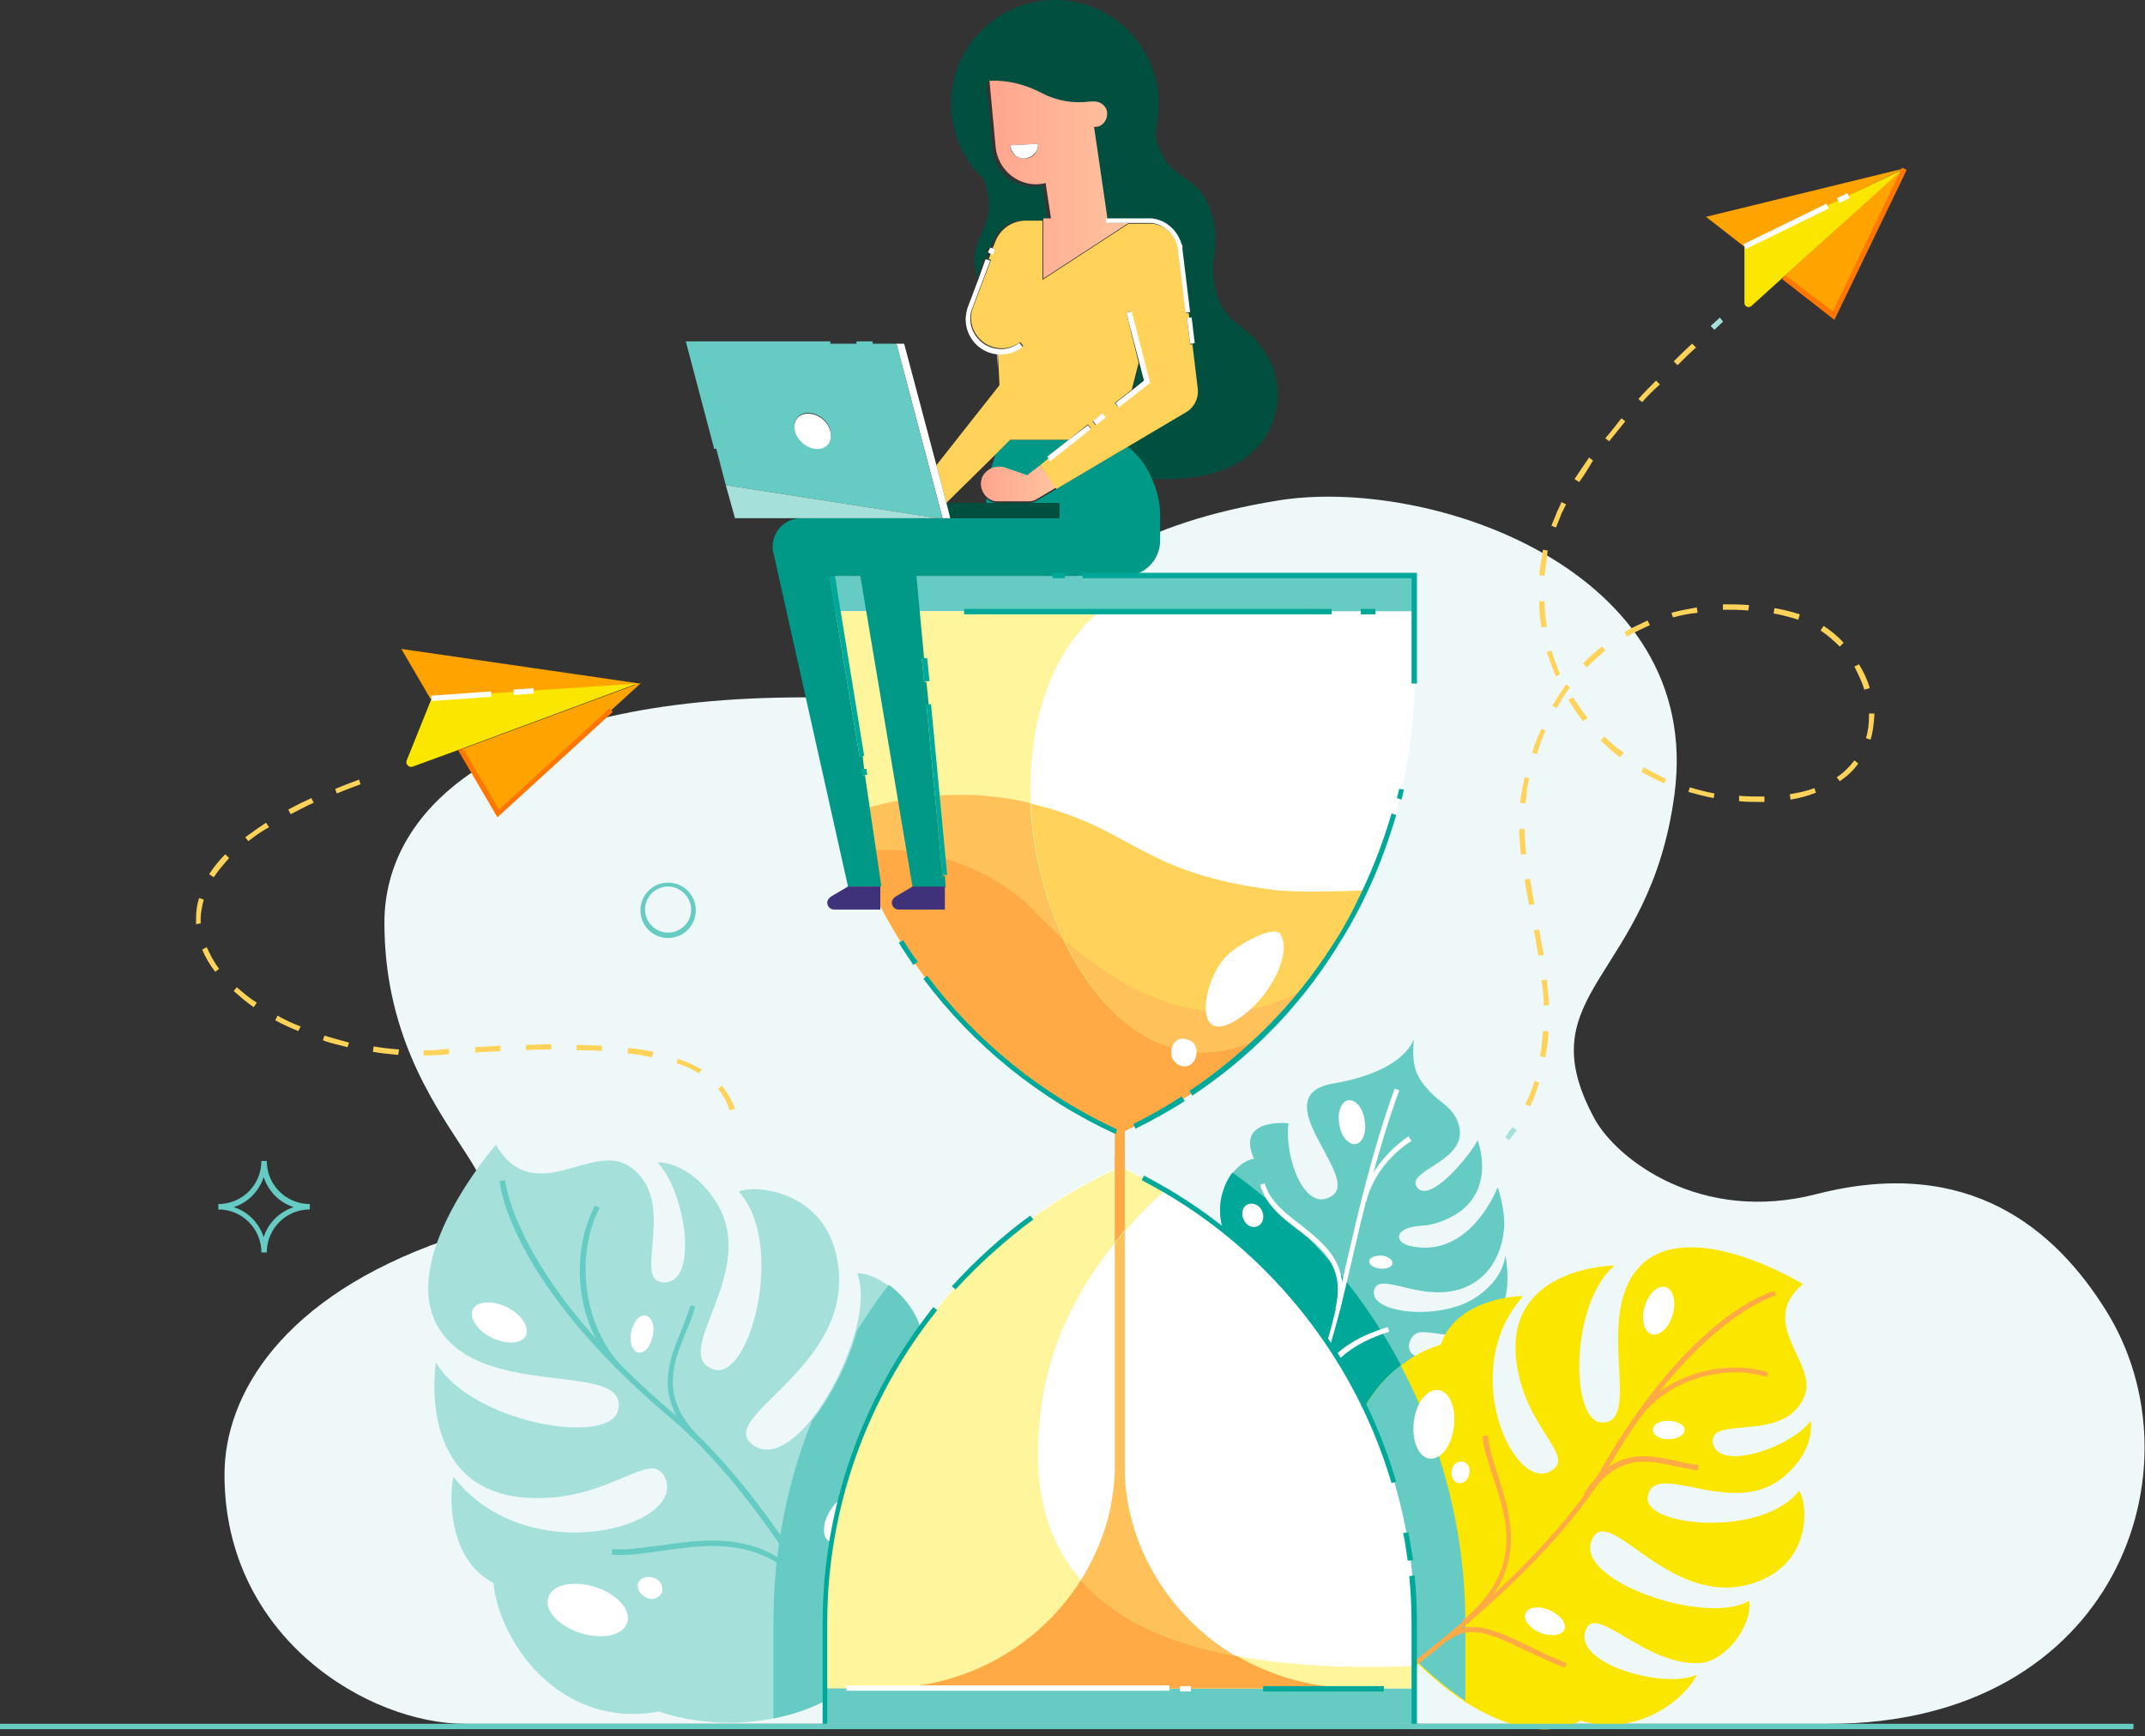 <svg width="299" height="242" viewBox="0 0 299 242" fill="none" xmlns="http://www.w3.org/2000/svg">
<rect x="0" y="0" width="299" height="242" fill="#333333" stroke="none"/>
<path d="M64.837 240.25C51.334 240.25 31.293 228.248 31.293 205.53C31.293 194.386 39.331 180.777 62.05 172.847C79.304 166.846 53.584 158.595 53.584 128.59C53.584 112.517 69.874 97.193 112.098 97.193C145.963 97.193 138.676 76.19 178.114 69.76C199.119 66.331 237.592 79.297 233.413 110.695C229.983 136.627 212.622 138.127 222.267 155.916C225.375 161.595 237.056 170.597 253.239 166.417C274.565 160.952 286.568 171.454 293.534 182.598C307.252 204.459 295.035 240.25 254.954 240.25C211.014 240.25 64.837 240.25 64.837 240.25Z" fill="#EFF8F8"/>
<path d="M173.291 182.919C174.577 184.312 175.006 185.92 174.256 186.777C173.506 187.527 171.791 187.098 170.505 185.705C169.219 184.312 168.79 182.705 169.541 181.848C170.291 181.098 172.005 181.526 173.291 182.919Z" fill="white"/>
<path d="M209.836 174.99C209.514 177.991 206.514 181.098 202.763 182.17C197.297 183.777 190.546 182.384 191.617 179.598C192.475 177.562 196.976 180.67 201.905 180.027C206.192 179.491 209.086 176.276 209.622 171.561C209.943 168.775 208.764 165.453 208.764 165.453C208.764 165.453 204.906 175.74 196.333 173.597C194.404 173.061 194.189 171.025 198.369 170.811C200.405 170.704 203.191 169.418 204.477 168.025C208.014 164.382 206.085 159.345 205.978 158.916C204.906 161.06 199.226 167.918 197.512 165.453C195.797 162.988 205.335 161.81 203.191 156.345C202.441 154.309 200.619 153.559 199.441 152.273C197.297 150.022 196.761 148.629 197.083 144.771C197.083 144.771 196.011 149.272 185.937 150.987C175.864 152.701 189.688 163.953 185.723 166.632C181.758 169.311 178.971 160.952 179.614 156.559C179.614 156.559 172.22 155.702 174.792 161.488C173.613 161.703 172.648 162.453 171.791 163.524C169.433 166.632 169.005 172.204 173.72 175.74C180.257 180.562 178.971 182.384 178.436 182.706C175.22 184.635 169.326 177.562 167.826 171.561C167.826 171.561 163.003 175.633 166.111 180.991C164.182 184.956 168.147 193.422 182.186 197.386C190.653 199.744 195.583 198.887 198.583 197.386C201.048 196.208 202.12 194.493 202.656 193.957C206.299 192.028 209.407 189.778 207.585 184.849C207.693 184.742 207.8 184.742 207.8 184.635C211.015 181.527 210.05 176.062 209.836 174.99ZM196.869 188.707C195.904 187.956 196.547 185.92 197.833 185.706C199.226 185.492 201.477 186.242 203.834 186.135C201.584 188.921 198.798 190.207 196.869 188.707Z" fill="#66CCC3"/>
<path d="M190.224 156.131C190.545 157.845 189.902 159.346 188.938 159.453C187.973 159.56 186.901 158.381 186.687 156.667C186.366 154.952 187.009 153.452 187.973 153.345C188.938 153.237 190.009 154.416 190.224 156.131Z" fill="white"/>
<path d="M192.581 174.99C193.439 175.097 194.189 175.526 194.082 176.062C194.082 176.598 193.224 176.919 192.367 176.812C191.51 176.705 190.76 176.276 190.867 175.74C190.974 175.205 191.724 174.99 192.581 174.99Z" fill="white"/>
<path d="M198.583 197.28C195.583 198.78 190.653 199.638 182.186 197.28C168.04 193.315 164.182 184.85 166.111 180.885C163.003 175.634 167.826 171.455 167.826 171.455C169.326 177.456 175.22 184.421 178.436 182.599C178.971 182.278 180.257 180.456 173.72 175.634C169.005 172.098 169.433 166.526 171.791 163.418C183.794 171.991 193.01 183.778 198.583 197.28Z" fill="#00A899"/>
<path d="M175.971 168.882C176.293 169.739 175.971 170.704 175.221 170.918C174.471 171.24 173.614 170.704 173.292 169.846C172.971 168.989 173.292 168.025 174.042 167.81C174.792 167.596 175.65 168.025 175.971 168.882Z" fill="white"/>
<path d="M179.615 203.065L179.079 202.637C179.079 202.637 181.33 199.636 185.188 186.349C186.045 183.348 186.795 179.919 187.653 176.169C189.367 168.775 191.296 160.309 194.404 151.736L195.047 151.951C191.939 160.523 190.01 168.882 188.296 176.276C187.438 180.026 186.581 183.562 185.724 186.456C181.973 200.065 179.722 202.958 179.615 203.065Z" fill="white"/>
<path d="M190.439 167.489L189.796 167.275C191.082 162.239 195.154 159.131 196.333 158.381L196.762 159.024C195.476 159.774 191.618 162.667 190.439 167.489Z" fill="white"/>
<path d="M186.794 182.599L186.151 182.385C187.544 176.491 184.329 174.026 181.007 171.455C178.756 169.74 176.506 168.026 175.648 165.132L176.291 164.918C177.042 167.49 179.185 169.097 181.436 170.812C184.758 173.491 188.294 176.17 186.794 182.599Z" fill="white"/>
<path d="M183.043 195.135L182.4 194.814C184.008 190.849 186.044 187.205 193.439 184.955L193.653 185.598C186.58 187.848 184.651 191.385 183.043 195.135Z" fill="white"/>
<path d="M250.775 207.781C251.954 209.281 252.918 218.39 243.702 220.855C232.235 223.855 224.09 209.067 221.839 214.747C219.589 220.426 238.022 226.641 243.809 223.105C244.345 226.427 240.594 231.57 236.95 231.785C229.341 232.213 222.59 223.534 221.089 227.07C218.946 231.892 232.235 235.535 236.522 233.392C235.343 236.178 228.805 242.286 220.339 239.822C215.731 242.286 209.837 240.786 204.157 237.143C201.37 235.321 198.691 232.964 196.119 230.392C188.403 222.355 188.724 213.032 189.367 208.96C187.117 203.066 188.724 197.708 191.725 193.851C192.69 192.565 193.868 191.386 195.155 190.422C196.976 188.921 199.013 187.957 200.834 187.421C202.871 181.206 211.23 180.563 212.301 180.67C202.978 191.064 211.23 208.531 216.374 204.888C219.589 202.745 212.409 198.994 211.337 189.457C209.944 176.491 225.054 176.384 225.054 176.384C218.839 181.635 218.839 198.03 223.233 198.244C229.234 198.566 221.839 183.028 228.805 176.277C235.879 169.526 251.311 178.956 251.311 178.956C244.773 184.528 253.454 189.886 251.525 194.601C248.739 201.352 238.129 197.065 238.772 201.137C239.522 205.209 249.81 201.673 252.382 198.03C252.597 199.209 252.49 202.53 248.739 205.745C241.558 211.96 230.627 203.173 229.663 208.639C229.127 212.818 245.738 214.318 250.775 207.781Z" fill="#FBE600"/>
<path d="M232.663 198.029C233.842 198.029 234.913 198.672 234.806 199.315C234.806 200.065 233.734 200.601 232.556 200.601C231.377 200.601 230.305 199.958 230.412 199.315C230.412 198.458 231.484 197.922 232.663 198.029Z" fill="white"/>
<path d="M233.156 183.244C233.688 181.427 233.244 179.697 232.165 179.382C231.085 179.066 229.779 180.284 229.248 182.101C228.716 183.919 229.16 185.648 230.239 185.964C231.319 186.28 232.625 185.062 233.156 183.244Z" fill="white"/>
<path d="M215.945 224.391C217.445 225.034 218.409 226.213 218.088 227.07C217.766 227.927 216.266 228.141 214.766 227.606C213.265 226.963 212.301 225.784 212.622 224.927C212.944 223.962 214.444 223.748 215.945 224.391Z" fill="white"/>
<path d="M204.8 205.423C204.692 206.281 203.942 206.816 203.299 206.709C202.656 206.602 202.228 205.852 202.335 204.995C202.442 204.138 203.192 203.602 203.835 203.709C204.585 203.816 205.014 204.566 204.8 205.423Z" fill="white"/>
<path d="M204.263 226.213V237.036C201.476 235.214 198.797 232.856 196.225 230.285C188.509 222.248 188.83 212.925 189.473 208.853C187.223 202.959 188.83 197.601 191.831 193.744C192.796 192.458 193.974 191.279 195.26 190.314C201.048 201.245 204.263 213.568 204.263 226.213Z" fill="#66CCC3"/>
<path d="M202.656 198.886C202.335 201.565 200.834 203.494 199.227 203.28C197.726 203.066 196.762 200.815 197.083 198.136C197.405 195.457 198.905 193.528 200.513 193.743C202.12 193.957 202.978 196.207 202.656 198.886Z" fill="white"/>
<path d="M189.688 237.786L189.26 237.25C200.834 229.427 216.695 216.032 223.446 204.352C235.878 183.028 246.916 180.027 247.345 179.92L247.559 180.563C247.452 180.563 236.307 183.67 224.09 204.674C215.195 219.783 193.868 234.892 189.688 237.786Z" fill="#FFAA45"/>
<path d="M221.41 208.638L220.767 208.209C224.946 201.672 229.769 202.744 233.627 203.601C234.698 203.816 235.77 204.137 236.735 204.137V204.887C235.77 204.887 234.698 204.566 233.52 204.351C229.769 203.494 225.375 202.53 221.41 208.638Z" fill="#FFAA45"/>
<path d="M204.264 226.427L203.835 225.892C212.408 218.819 210.158 211.961 208.122 205.853C207.479 203.817 206.836 201.995 206.621 200.174L207.372 200.066C207.586 201.781 208.122 203.603 208.765 205.532C210.694 211.64 213.159 219.034 204.264 226.427Z" fill="#FFAA45"/>
<path d="M228.698 197.494L228.162 197.065C232.878 190.957 241.13 189.564 246.488 191.278L246.274 191.921C241.022 190.207 232.985 191.814 228.698 197.494Z" fill="#FFAA45"/>
<path d="M218.088 232.428C216.159 231.678 214.444 230.821 212.729 230.071C208.335 227.928 204.799 226.213 201.905 228.678L201.477 228.142C204.799 225.356 208.657 227.285 213.158 229.428C214.873 230.285 216.587 231.142 218.409 231.785L218.088 232.428Z" fill="#FFAA45"/>
<path d="M134.711 208.53C136.747 214.424 133.639 221.068 128.173 226.961C125.494 229.855 122.172 232.641 118.528 234.998C114.884 237.463 111.241 238.856 107.811 239.499C100.953 240.892 94.951 239.606 91.843 238.535C84.449 239.928 78.447 236.927 74.482 232.641C71.16 228.997 69.124 224.39 68.802 220.639C61.836 216.996 62.801 206.923 63.229 205.851C73.517 219.032 95.808 212.816 92.701 205.958C90.772 201.672 84.984 209.495 73.41 208.744C57.871 207.78 60.764 189.885 60.764 189.885C65.587 198.243 84.984 201.672 86.163 196.528C87.771 189.563 67.945 195.135 61.407 185.491C54.87 175.847 69.124 159.559 69.124 159.559C74.375 168.453 82.412 159.237 87.556 162.452C94.951 167.167 87.771 178.74 92.593 178.74C97.523 178.74 95.487 165.774 91.629 162.023C93.129 161.916 96.987 162.881 99.988 167.81C105.775 177.454 93.236 188.706 99.452 190.849C104.489 192.671 109.633 173.382 102.989 166.095C105.025 165.024 115.956 165.774 116.921 177.133C118.1 191.278 99.023 197.814 105.239 201.565C107.49 202.958 110.383 201.136 112.955 198.029C115.635 194.707 118.1 189.777 119.278 185.384C120.136 182.276 120.243 179.383 119.493 177.454C120.886 177.454 122.279 178.097 123.672 179.061C126.351 180.99 128.602 184.419 128.281 187.206C127.209 196.314 115.635 202.422 119.386 204.994C124.637 208.53 131.603 193.635 129.995 188.063C133.425 190.206 139.319 199.1 134.711 208.53Z" fill="#A5E0DA"/>
<path d="M87.986 185.598C88.308 184.205 89.165 183.133 90.022 183.348C90.88 183.562 91.308 184.848 90.987 186.241C90.665 187.634 89.808 188.706 88.951 188.491C88.201 188.384 87.665 187.098 87.986 185.598Z" fill="white"/>
<path d="M70.623 182.171C72.659 183.135 73.838 184.957 73.302 186.135C72.767 187.314 70.623 187.421 68.587 186.457C66.551 185.492 65.372 183.671 65.908 182.492C66.551 181.313 68.587 181.206 70.623 182.171Z" fill="white"/>
<path d="M91.094 219.891C92.058 220.212 92.487 221.069 92.272 221.927C91.951 222.677 90.986 223.105 90.129 222.677C89.272 222.248 88.736 221.498 88.95 220.641C89.164 219.998 90.129 219.569 91.094 219.891Z" fill="white"/>
<path d="M82.948 221.175C85.949 222.139 87.985 224.282 87.449 226.104C86.913 227.926 84.02 228.569 80.912 227.604C77.911 226.64 75.875 224.497 76.411 222.675C76.947 220.853 79.84 220.21 82.948 221.175Z" fill="white"/>
<path d="M134.711 208.531C136.747 214.425 133.639 221.069 128.174 226.962C125.494 229.856 122.172 232.642 118.528 234.999C114.885 237.464 111.241 238.857 107.812 239.5V226.105C107.812 216.354 109.633 206.817 113.17 198.03C115.849 194.708 118.314 189.778 119.493 185.385C120.886 183.242 122.279 181.099 123.887 179.062C126.566 180.991 128.817 184.42 128.495 187.207C127.423 196.315 115.849 202.423 119.6 204.995C124.851 208.531 131.817 193.636 130.21 188.064C133.425 190.207 139.319 199.101 134.711 208.531Z" fill="#66CCC3"/>
<path d="M120.564 235.106C115.42 225.354 105.132 207.459 93.558 197.707C71.052 178.74 69.659 165.131 69.659 164.595L70.409 164.488C70.409 164.595 71.803 178.419 94.094 197.172C105.775 206.923 116.17 224.926 121.314 234.784L120.564 235.106Z" fill="#66CCC3"/>
<path d="M97.737 201.565C90.879 195.35 93.129 189.885 94.951 185.491C95.487 184.205 95.916 183.027 96.237 181.955L96.88 182.062C96.666 183.241 96.13 184.42 95.594 185.706C93.772 190.099 91.736 195.136 98.166 200.922L97.737 201.565Z" fill="#66CCC3"/>
<path d="M115.099 225.354C108.455 213.781 99.881 215.067 92.272 216.138C89.807 216.46 87.45 216.888 85.306 216.674V215.924C87.342 216.031 89.593 215.71 92.058 215.388C99.56 214.317 108.776 212.923 115.635 224.925L115.099 225.354Z" fill="#66CCC3"/>
<path d="M85.949 190.743C79.733 183.992 79.733 174.026 82.948 168.025L83.591 168.347C80.483 174.133 80.805 183.992 86.485 190.207L85.949 190.743Z" fill="#66CCC3"/>
<path d="M117.135 228.463C114.562 224.069 117.563 219.89 121.1 215.068C122.386 213.246 123.779 211.425 124.958 209.389L125.601 209.71C124.422 211.746 123.029 213.675 121.743 215.497C118.313 220.319 115.527 224.069 117.885 228.034L117.135 228.463Z" fill="#66CCC3"/>
<path d="M115.635 210.674C116.599 208.959 118.207 208.102 119.171 208.745C120.136 209.281 120.136 211.209 119.064 212.817C118.1 214.531 116.492 215.389 115.528 214.746C114.563 214.21 114.67 212.281 115.635 210.674Z" fill="white"/>
<path d="M238.986 45.97L238.45 45.435C239.307 44.684 239.736 44.256 239.736 44.256L240.164 44.792C240.272 44.792 239.736 45.22 238.986 45.97Z" fill="#A5E0DA"/>
<path d="M213.266 154.202L212.623 153.88C213.159 152.809 213.587 151.737 213.909 150.666L214.552 150.88C214.23 151.952 213.802 153.13 213.266 154.202ZM215.409 147.344L214.659 147.237C214.874 146.165 214.981 144.986 215.088 143.7H215.838C215.838 144.986 215.624 146.165 215.409 147.344ZM215.195 140.164C215.195 139.092 215.088 137.914 214.874 136.628L215.624 136.521C215.731 137.807 215.838 138.985 215.945 140.057L215.195 140.164ZM214.445 133.199C214.23 132.127 214.123 131.056 213.802 129.663L214.552 129.555C214.766 130.948 214.981 132.02 215.195 133.092L214.445 133.199ZM213.159 126.126C212.944 125.162 212.73 123.876 212.516 122.59L213.266 122.483C213.48 123.769 213.695 125.055 213.909 126.019L213.159 126.126ZM211.98 119.054C211.873 117.768 211.766 116.589 211.766 115.518H212.516C212.516 116.589 212.623 117.768 212.73 119.054H211.98ZM212.623 111.981L211.873 111.874C211.98 111.231 212.087 110.588 212.194 109.945C212.301 109.41 212.409 108.874 212.516 108.338L213.159 108.445C213.052 108.981 212.944 109.517 212.837 110.052C212.837 110.695 212.73 111.338 212.623 111.981ZM245.095 111.767C244.238 111.767 243.38 111.767 242.416 111.66V110.91C243.595 111.017 244.881 111.017 245.952 111.017V111.767C245.738 111.767 245.417 111.767 245.095 111.767ZM249.596 111.446L249.489 110.695C250.668 110.481 251.847 110.267 252.918 109.838L253.133 110.481C252.061 110.91 250.882 111.231 249.596 111.446ZM238.879 111.231C237.7 111.017 236.522 110.695 235.343 110.374L235.557 109.731C236.629 110.052 237.808 110.374 238.986 110.588L238.879 111.231ZM232.02 109.195C230.949 108.767 229.877 108.124 228.805 107.588L229.127 106.945C230.091 107.481 231.163 108.016 232.235 108.552L232.02 109.195ZM256.455 108.874L256.026 108.338C256.991 107.695 257.848 106.838 258.491 105.98L259.027 106.409C258.384 107.373 257.419 108.231 256.455 108.874ZM225.805 105.552C224.84 104.802 223.983 104.052 223.125 103.194L223.661 102.659C224.519 103.516 225.376 104.266 226.341 104.909L225.805 105.552ZM214.23 105.123L213.587 104.909C213.909 103.73 214.338 102.659 214.874 101.587L215.409 101.801C214.981 102.873 214.552 103.944 214.23 105.123ZM260.742 103.087L260.099 102.873C260.42 101.908 260.527 100.837 260.527 99.765C260.527 99.658 260.527 99.551 260.527 99.444H261.277C261.277 99.551 261.277 99.658 261.277 99.765C261.17 101.051 261.063 102.123 260.742 103.087ZM220.661 100.515C219.91 99.551 219.267 98.587 218.624 97.515L219.267 97.193C219.91 98.158 220.553 99.122 221.304 100.087L220.661 100.515ZM217.017 98.694L216.374 98.372C217.017 97.301 217.66 96.336 218.303 95.372L218.839 95.8C218.196 96.658 217.553 97.622 217.017 98.694ZM259.884 96.122C259.563 95.05 259.027 93.979 258.491 92.907L259.134 92.586C259.777 93.657 260.313 94.729 260.634 95.907L259.884 96.122ZM216.91 94.3C216.374 93.228 216.052 92.05 215.624 90.871L216.267 90.657C216.588 91.728 217.017 92.907 217.446 93.979L216.91 94.3ZM221.196 93.014L220.661 92.478C221.518 91.621 222.375 90.764 223.34 90.121L223.768 90.657C222.911 91.407 222.054 92.157 221.196 93.014ZM256.455 90.121C255.598 89.264 254.74 88.514 253.776 87.871L254.204 87.228C255.169 87.871 256.133 88.621 256.991 89.585L256.455 90.121ZM226.769 88.728L226.448 88.085C227.519 87.442 228.591 87.013 229.663 86.478L229.984 87.121C228.805 87.656 227.734 88.192 226.769 88.728ZM214.874 87.442C214.659 86.263 214.552 85.085 214.552 83.799H215.302C215.302 84.977 215.409 86.156 215.624 87.335L214.874 87.442ZM250.668 86.37C250.346 86.263 250.025 86.156 249.596 86.049C248.846 85.835 247.989 85.62 247.238 85.513L247.346 84.763C248.203 84.87 248.953 85.085 249.81 85.299C250.132 85.406 250.561 85.513 250.882 85.62L250.668 86.37ZM233.199 86.049L232.985 85.406C234.164 85.085 235.343 84.87 236.522 84.656L236.629 85.406C235.557 85.513 234.378 85.727 233.199 86.049ZM243.702 85.085C242.523 84.977 241.344 84.977 240.165 84.977V84.227C241.344 84.227 242.523 84.227 243.809 84.334L243.702 85.085ZM215.302 80.262L214.552 80.155C214.659 78.976 214.873 77.798 215.088 76.619L215.731 76.726C215.624 78.012 215.409 79.191 215.302 80.262ZM216.91 73.511L216.267 73.297C216.481 72.654 216.803 72.011 217.017 71.368C217.231 70.939 217.446 70.511 217.66 69.975L218.303 70.297C218.089 70.725 217.874 71.154 217.66 71.582C217.446 72.225 217.124 72.868 216.91 73.511ZM220.125 67.189L219.482 66.76C220.125 65.796 220.768 64.832 221.518 63.76L222.054 64.189C221.411 65.26 220.768 66.332 220.125 67.189ZM224.304 61.51L223.768 61.081C224.519 60.224 225.269 59.259 226.019 58.295L226.555 58.723C225.805 59.688 225.055 60.545 224.304 61.51ZM228.913 56.044L228.377 55.616C229.127 54.759 229.984 53.901 230.842 53.044L231.377 53.58C230.52 54.33 229.663 55.187 228.913 56.044ZM233.842 50.901L233.306 50.365C234.164 49.508 235.021 48.651 235.879 47.9L236.414 48.436C235.557 49.186 234.7 50.044 233.842 50.901Z" fill="#FFD259"/>
<path d="M210.372 158.915L209.836 158.487C210.158 158.058 210.479 157.522 210.801 157.094L211.444 157.522C211.122 157.951 210.694 158.38 210.372 158.915Z" fill="#A5E0DA"/>
<path d="M101.703 154.736C101.382 153.665 100.846 152.7 100.096 151.736L100.631 151.307C101.382 152.272 102.025 153.343 102.453 154.522L101.703 154.736ZM97.416 149.593C96.559 149.057 95.487 148.521 94.308 148.2L94.523 147.557C95.702 147.985 96.88 148.521 97.845 149.057L97.416 149.593ZM90.879 147.343C89.807 147.128 88.629 146.914 87.45 146.807L87.557 146.057C88.843 146.164 90.022 146.378 91.093 146.592L90.879 147.343ZM59.05 147.128V146.378C59.907 146.378 60.765 146.378 61.622 146.271L62.587 146.164V146.914L61.622 147.021C60.872 147.021 60.014 147.128 59.05 147.128ZM55.513 147.021C54.335 146.914 53.156 146.807 51.977 146.592L52.084 145.842C53.263 146.057 54.442 146.164 55.621 146.271L55.513 147.021ZM66.23 146.7V145.949C67.409 145.842 68.588 145.842 69.767 145.735V146.485C68.588 146.592 67.409 146.592 66.23 146.7ZM83.913 146.485C82.841 146.378 81.662 146.378 80.376 146.378V145.628C81.662 145.628 82.841 145.735 83.913 145.735V146.485ZM73.303 146.378V145.628C74.589 145.628 75.768 145.521 76.84 145.521V146.271C75.661 146.271 74.482 146.271 73.303 146.378ZM48.44 145.949C47.261 145.628 46.083 145.414 45.011 144.985L45.225 144.342C46.297 144.664 47.476 144.985 48.655 145.306L48.44 145.949ZM41.581 143.699C40.51 143.27 39.331 142.735 38.367 142.199L38.688 141.556C39.653 142.092 40.724 142.628 41.903 143.056L41.581 143.699ZM35.366 140.377C34.294 139.627 33.437 138.877 32.579 138.127L33.008 137.591C33.865 138.341 34.723 139.091 35.794 139.734L35.366 140.377ZM30.007 135.448C29.257 134.483 28.614 133.412 28.186 132.34L28.828 132.019C29.257 132.983 29.793 134.055 30.543 135.019L30.007 135.448ZM27.328 128.804C27.328 128.59 27.328 128.268 27.328 128.054C27.328 127.09 27.435 126.125 27.757 125.161L28.4 125.375C28.186 126.232 27.971 127.197 27.971 128.054C27.971 128.268 27.971 128.483 27.971 128.697L27.328 128.804ZM29.793 122.267L29.15 121.839C29.793 120.874 30.543 119.91 31.401 119.053L31.936 119.588C31.186 120.446 30.436 121.303 29.793 122.267ZM34.616 117.231L34.187 116.695C35.044 116.052 36.116 115.302 37.081 114.659L37.509 115.302C36.437 115.838 35.473 116.588 34.616 117.231ZM40.51 113.48L40.188 112.837C41.153 112.302 42.224 111.766 43.403 111.23L43.725 111.873C42.546 112.409 41.581 112.945 40.51 113.48ZM46.94 110.587L46.726 109.944C47.797 109.515 48.869 109.087 50.048 108.658L50.262 109.301C49.083 109.73 48.012 110.158 46.94 110.587Z" fill="#FFD259"/>
<path d="M89.271 95.264L69.445 113.373L64.194 104.479L88.735 95.371L60.014 97.407L55.942 90.441L89.164 95.264C89.271 95.156 89.379 95.156 89.271 95.264Z" fill="#FFA300"/>
<path d="M88.843 95.264L64.301 104.372L57.549 106.837C57.014 107.051 56.478 106.515 56.692 105.98L60.228 97.192L88.843 95.264Z" fill="#FBE600"/>
<path d="M69.339 113.91L63.873 104.587L64.516 104.266L69.553 112.838L84.985 98.693L85.414 99.229L69.339 113.91Z" fill="#FF7700"/>
<path d="M74.348 95.917L71.569 96.115L71.622 96.864L74.402 96.665L74.348 95.917Z" fill="white"/>
<path d="M68.448 96.361L60.11 96.957L60.163 97.705L68.502 97.109L68.448 96.361Z" fill="white"/>
<path d="M93.13 130.733C90.987 130.733 89.272 129.018 89.272 126.875C89.272 124.732 90.987 123.018 93.13 123.018C95.273 123.018 96.988 124.732 96.988 126.875C96.988 129.018 95.273 130.733 93.13 130.733ZM93.13 123.553C91.415 123.553 89.915 124.946 89.915 126.768C89.915 128.483 91.308 129.983 93.13 129.983C94.845 129.983 96.345 128.59 96.345 126.768C96.345 125.054 94.845 123.553 93.13 123.553Z" fill="#66CCC3"/>
<path d="M37.187 174.562H36.437C36.437 171.241 33.757 168.562 30.435 168.562V167.811C33.757 167.811 36.437 165.132 36.437 161.811H37.187C37.187 165.132 39.866 167.811 43.188 167.811V168.562C39.866 168.562 37.187 171.241 37.187 174.562ZM32.578 168.24C34.615 168.883 36.115 170.49 36.758 172.419C37.401 170.383 39.008 168.883 40.938 168.24C38.901 167.597 37.401 165.99 36.758 164.061C36.115 165.99 34.615 167.597 32.578 168.24Z" fill="#66CCC3"/>
<path d="M265.456 23.468L255.596 43.935L248.63 38.577L265.027 23.682L243.165 34.398L237.806 30.218L265.456 23.468C265.456 23.36 265.456 23.468 265.456 23.468Z" fill="#FFA300"/>
<path d="M265.134 23.682L248.63 38.578L244.129 42.65C243.807 42.971 243.164 42.757 243.164 42.221V34.184L265.134 23.682C265.134 23.575 265.134 23.682 265.134 23.682Z" fill="#FBE600"/>
<path d="M257.51 26.922L256.065 27.627L256.394 28.301L257.839 27.596L257.51 26.922Z" fill="white"/>
<path d="M254.592 28.389L243.034 34.029L243.363 34.703L254.921 29.063L254.592 28.389Z" fill="white"/>
<path d="M255.704 44.579L248.417 38.899L248.845 38.364L255.49 43.4L265.135 23.361L265.778 23.683L255.704 44.579Z" fill="#FF7700"/>
<path d="M197.189 85.191V94.192C197.189 104.694 194.831 114.874 190.545 123.983C189.259 126.769 187.758 129.448 186.044 132.02C183.043 136.627 179.614 140.914 175.648 144.664C170.076 150.022 163.538 154.523 156.144 157.845C137.175 149.272 123.35 132.877 117.777 113.481C115.955 107.266 115.098 100.836 115.098 94.085V85.084H197.189V85.191Z" fill="white"/>
<path d="M297.392 240.25H0V241H297.392V240.25Z" fill="#66CCC3"/>
<path d="M190.439 124.09C189.153 126.876 187.652 129.555 185.938 132.127C184.652 134.163 183.258 136.092 181.758 137.913C179.829 140.271 177.793 142.628 175.542 144.772C169.97 150.13 163.432 154.63 156.038 157.952C138.784 150.13 125.816 135.877 119.386 118.732C118.743 117.018 118.207 115.303 117.671 113.588C126.352 110.588 135.354 109.945 143.392 111.874C143.499 111.874 143.499 111.874 143.606 111.981C158.181 115.41 158.717 121.733 178.007 124.09C182.187 124.411 187.438 124.197 190.439 124.09Z" fill="#FFD259"/>
<path d="M181.757 137.914C179.828 140.271 177.792 142.629 175.541 144.772C169.968 150.13 163.431 154.63 156.036 157.952C138.782 150.13 125.815 135.878 119.385 118.732C127.53 117.446 137.818 120.447 143.926 126.769C145.32 128.162 146.713 129.555 148.106 130.841C158.394 139.735 169.968 144.557 181.757 137.914Z" fill="#FFC159"/>
<path d="M197.189 226.213V235.214H115.098V226.213C115.098 198.78 131.173 173.812 156.144 162.561C158.287 163.525 160.323 164.597 162.359 165.775C183.686 178.206 197.189 201.138 197.189 226.213Z" fill="white"/>
<path d="M197.189 80.262H115.098V85.191H197.189V80.262Z" fill="#66CCC3"/>
<path d="M197.189 235.32H115.098V240.25H197.189V235.32Z" fill="#66CCC3"/>
<path d="M171.469 132.77C167.825 135.77 166.218 144.986 171.255 142.735C176.291 140.485 180.257 133.198 178.542 130.305C177.899 128.912 173.934 130.841 171.469 132.77Z" fill="white"/>
<path d="M189.368 235.322H122.816C135.247 235.322 145.214 228.892 150.68 220.212C152.93 216.569 154.538 212.497 155.074 208.425C155.288 207.139 155.395 205.853 155.395 204.674V161.061H156.788V204.674C156.788 214.854 162.683 225.249 172.435 230.928C177.258 233.607 183.045 235.322 189.368 235.322Z" fill="#FFC159"/>
<path d="M175.542 144.772C169.97 150.13 163.432 154.63 156.038 157.952C137.069 149.379 123.244 132.984 117.671 113.588C115.85 107.373 114.992 100.944 114.992 94.193V85.191H153.251C131.818 103.516 149.393 157.416 175.542 144.772Z" fill="#FEF59D"/>
<path d="M175.542 144.772C169.97 150.13 163.432 154.63 156.038 157.952C138.784 150.13 125.816 135.877 119.386 118.732C118.743 117.018 118.207 115.303 117.671 113.588C126.352 110.588 135.354 109.945 143.392 111.874C143.499 111.874 143.499 111.874 143.606 111.981C144.571 132.234 158.181 153.13 175.542 144.772Z" fill="#FFC159"/>
<path d="M175.541 144.772C169.968 150.13 163.431 154.63 156.036 157.952C138.782 150.13 125.815 135.878 119.385 118.732C127.53 117.446 137.818 120.447 143.926 126.769C145.32 128.162 146.713 129.555 148.106 130.841C153.786 142.736 163.86 150.451 175.541 144.772Z" fill="#FFAA45"/>
<path d="M159.467 53.043L158.824 50.578L157.859 54.329L159.467 53.043Z" fill="#004F3F"/>
<path d="M177.258 50.793C176.293 48.543 174.793 46.936 173.292 45.757C171.792 44.578 170.292 43.399 169.649 41.149C168.148 35.791 170.506 34.827 168.791 29.469C167.077 24.111 163.111 25.397 161.397 20.146C161.182 19.503 161.075 18.86 161.075 18.217C161.29 17.36 161.397 16.503 161.504 15.645C161.504 15.538 161.504 15.324 161.504 15.217C161.611 13.716 161.397 12.109 160.968 10.609C158.825 2.893 150.894 -1.607 143.178 0.536C135.462 2.679 130.961 10.609 133.104 18.324C133.533 19.824 134.176 21.325 135.033 22.503C135.14 22.61 135.248 22.718 135.248 22.825C135.783 23.575 136.319 24.218 136.962 24.754C137.284 25.29 137.498 25.825 137.605 26.575C138.891 32.041 134.819 32.898 136.105 38.363C136.105 38.47 136.105 38.577 136.212 38.684L137.177 36.005L137.498 36.112L137.82 35.255L137.498 35.148L137.712 34.505L138.034 34.612L138.356 33.862C138.999 31.933 140.928 30.54 142.964 30.755H145H146.072L145.321 25.825L144.893 25.933C141.571 26.468 138.57 24.004 138.356 20.789L137.498 11.573C139.963 11.466 142.535 12.002 144.786 13.288C146.822 14.466 149.287 14.788 151.537 14.466H151.859C152.823 14.359 153.681 15.002 153.895 15.967C154.002 16.931 153.359 17.788 152.395 18.003H152.073L152.502 20.896L153.895 30.433C153.895 30.54 153.895 30.54 153.895 30.647H159.789C159.789 30.647 159.789 30.647 159.896 30.647V30.969V30.647C160.004 30.647 160.218 30.647 160.325 30.647C162.361 30.969 163.969 32.362 164.505 34.291C164.505 34.398 164.505 34.505 164.612 34.505V34.934L165.683 43.721H165.362L165.469 44.471H165.791L166.219 48.114H165.898L166.648 54.33C166.755 55.508 166.326 56.58 165.362 57.33C165.255 57.437 165.148 57.544 165.04 57.544L156.896 62.366C158.396 63.545 159.468 65.045 160.325 66.76H163.111C177.579 66.546 179.615 56.258 177.258 50.793Z" fill="#004F3F"/>
<path d="M138.998 49.4L139.105 51.436V49.4H138.998Z" fill="#DDD6FF"/>
<path d="M140.069 65.26L143.177 66.331L144.998 64.938L146.177 63.974L145.963 63.652L148.964 61.295H146.927H140.819L138.783 63.331C138.568 63.974 138.354 64.617 138.14 65.367C138.675 65.046 139.426 65.046 140.069 65.26Z" fill="#009887"/>
<path d="M140.926 70.082H139.212C138.997 70.082 138.676 70.082 138.354 69.975C138.033 69.868 137.711 69.654 137.497 69.439C137.497 69.654 137.497 69.868 137.497 70.082H140.926Z" fill="#009887"/>
<path d="M157.216 62.26L147.25 68.153L144.356 69.868C144.035 69.975 143.82 70.082 143.499 70.082H147.678V72.225H146.285H138.462H137.39H132.353H131.282H130.746H111.67C109.419 72.225 107.705 74.047 107.705 76.19C107.705 76.512 107.705 76.833 107.812 77.048L118.207 123.555H122.815C122.815 123.447 122.815 123.34 122.815 123.233L120.565 108.017L120.243 108.124L120.136 107.266L120.458 107.159L120.243 105.338L119.815 105.445L115.635 80.262L116.385 80.155L116.814 82.941L116.385 80.262H119.922L127.209 123.662H131.817C131.817 123.555 131.817 123.555 131.817 123.447L131.71 122.054H131.389L129.138 98.265H129.46L129.138 95.05H128.817L128.495 91.836H128.817L127.745 80.262H142.427H156.788C159.574 80.262 161.717 78.012 161.717 75.333V71.797C161.717 69.975 161.289 68.261 160.539 66.653C159.788 64.939 158.717 63.438 157.216 62.26Z" fill="#009887"/>
<path d="M144.999 64.83L143.178 66.223L140.07 65.152C139.427 64.937 138.677 65.044 138.141 65.259C137.605 65.58 137.069 66.009 136.855 66.652C136.533 67.616 136.855 68.581 137.498 69.224C137.712 69.438 138.034 69.652 138.355 69.759C138.569 69.867 138.891 69.867 139.212 69.867H140.927H143.499C143.821 69.867 144.142 69.759 144.356 69.652L147.25 67.938L144.999 64.83Z" fill="url(#paint0_linear)"/>
<path d="M131.924 70.082L138.783 63.331L140.819 61.294H146.928H148.964L151.643 59.151L152.072 59.687L146.392 64.188L146.178 63.866L144.999 64.831L147.25 68.153L157.216 62.259L165.361 57.437C165.468 57.33 165.575 57.33 165.683 57.222C166.647 56.472 167.076 55.294 166.969 54.222L166.218 48.007H165.897L165.468 44.363H165.79L165.683 43.613H165.361L164.289 34.826C164.289 34.612 164.182 34.398 164.182 34.291C163.753 32.576 162.36 31.397 160.646 31.183C160.538 31.183 160.431 31.183 160.324 31.183H160.217H157.323L145.321 39.005V30.754H143.284C141.141 30.647 139.319 31.933 138.676 33.862L138.355 34.612L138.676 34.719L138.462 35.362L138.14 35.255L137.819 36.112L138.14 36.219L135.675 42.756C135.461 43.292 135.354 43.721 135.354 44.256C135.354 46.614 137.283 48.543 139.641 48.543C140.605 48.543 141.462 48.221 142.213 47.685L142.641 48.221C141.784 48.864 140.712 49.293 139.641 49.293C139.426 49.293 139.319 49.293 139.105 49.293L139.212 51.329L139.319 53.686L130.531 64.831L131.924 70.082ZM152.286 58.723L153.68 57.651L154.108 58.187L152.715 59.258L152.286 58.723ZM157.002 43.613L157.645 43.399L160.217 53.258L155.823 56.687L155.394 56.151L157.752 54.329L158.717 50.579L157.002 43.613Z" fill="#FFD259"/>
<path d="M145.32 38.899L157.323 31.076H154.323C154.323 30.862 154.323 30.648 154.323 30.326C154.323 30.219 154.323 30.219 154.323 30.112L152.929 20.575L152.501 17.681H152.822C153.787 17.574 154.43 16.61 154.323 15.645C154.215 14.681 153.251 14.038 152.286 14.145H151.965C149.607 14.467 147.249 14.038 145.213 12.966C142.963 11.788 140.498 11.145 137.926 11.252L138.783 20.467C139.105 23.789 142.105 26.147 145.32 25.611L145.749 25.504L146.499 30.433H145.428V38.899H145.32ZM142.856 22.075C141.784 22.182 140.819 21.325 140.819 20.253L144.677 20.039C144.785 21.11 144.034 22.075 142.856 22.075Z" fill="url(#paint1_linear)"/>
<path d="M137.498 70.082H131.925L132.461 72.225H137.498H138.569H146.393H147.679V70.082H143.499H140.927H137.498Z" fill="#004F3F"/>
<path d="M131.389 72.225H132.461L131.925 70.082L130.532 64.832L126.031 47.9H124.959L131.389 72.225Z" fill="white"/>
<path d="M130.746 72.225H131.389L124.959 47.9H97.095H96.023L101.168 67.618L130.746 72.225ZM112.635 57.545C114.028 57.545 115.421 58.616 115.742 60.009C116.064 61.402 115.314 62.474 113.921 62.474C112.527 62.474 111.134 61.402 110.813 60.009C110.491 58.723 111.241 57.545 112.635 57.545Z" fill="#66CCC3"/>
<path d="M113.92 62.582C115.313 62.582 116.063 61.51 115.742 60.117C115.42 58.724 114.027 57.652 112.634 57.652C111.241 57.652 110.491 58.724 110.812 60.117C111.134 61.403 112.527 62.582 113.92 62.582Z" fill="white"/>
<path d="M111.777 72.225H130.745L101.167 67.617L102.453 72.225H103.525H111.669H111.777Z" fill="#A5E0DA"/>
<path d="M127.209 123.555L124.851 124.948C124.53 125.162 124.315 125.484 124.315 125.805C124.315 126.341 124.744 126.769 125.28 126.769H131.71V123.555H127.209Z" fill="#40327A"/>
<path d="M118.208 123.555L115.85 124.948C115.529 125.162 115.314 125.484 115.314 125.805C115.314 126.341 115.743 126.769 116.279 126.769H122.709V123.555H118.208Z" fill="#40327A"/>
<path d="M157.86 54.329L155.502 56.15L155.931 56.793L160.325 53.364L157.752 43.398L157.002 43.613L158.824 50.578L159.467 53.043L157.86 54.329Z" fill="white"/>
<path d="M153.692 57.598L152.343 58.656L152.806 59.246L154.155 58.189L153.692 57.598Z" fill="white"/>
<path d="M146.178 63.975L146.392 64.296L152.072 59.796L151.643 59.26L148.964 61.296L145.963 63.653L146.178 63.975Z" fill="white"/>
<path d="M139.534 49.401C140.605 49.401 141.677 49.08 142.534 48.329L142.106 47.794C141.356 48.329 140.498 48.651 139.534 48.651C137.176 48.651 135.247 46.722 135.247 44.364C135.247 43.829 135.354 43.4 135.569 42.864L138.033 36.328L137.712 36.22L137.39 36.113L136.426 38.792L134.926 42.757L134.818 43.079C134.711 43.507 134.604 44.043 134.604 44.472C134.604 47.044 136.533 49.187 139.105 49.401C139.212 49.401 139.427 49.401 139.534 49.401Z" fill="white"/>
<path d="M138.462 35.47L138.676 34.72L138.355 34.613L138.033 34.506L137.712 35.149L138.033 35.363L138.462 35.47Z" fill="white"/>
<path d="M154.216 31.076H157.216H160.11H160.217C160.324 31.076 160.431 31.076 160.538 31.076C162.253 31.291 163.646 32.577 164.075 34.184C164.075 34.291 164.182 34.506 164.182 34.72L165.254 43.507H165.575H165.897L164.825 34.72V34.291C164.825 34.184 164.825 34.077 164.718 34.077C164.182 32.148 162.575 30.648 160.538 30.434C160.431 30.434 160.217 30.434 160.11 30.434V30.755V30.434C160.11 30.434 160.11 30.434 160.003 30.434H154.108C154.216 30.541 154.216 30.862 154.216 31.076Z" fill="white"/>
<path d="M165.896 47.899H166.218L166.539 47.792L166.111 44.256H165.789L165.468 44.363L165.896 47.899Z" fill="white"/>
<path d="M140.819 20.253C140.926 21.325 141.783 22.182 142.855 22.075C143.927 21.968 144.784 21.111 144.677 20.039L140.819 20.253Z" fill="white"/>
<path d="M131.388 121.947H131.71H132.031L129.781 98.158H129.459L129.138 98.265L131.388 121.947Z" fill="#00A899"/>
<path d="M128.817 95.05L129.138 94.943H129.567L129.245 91.728H128.817L128.495 91.836L128.817 95.05Z" fill="#00A899"/>
<path d="M120.243 108.123L120.565 108.015H120.886L120.779 107.158H120.457L120.029 107.265L120.243 108.123Z" fill="#00A899"/>
<path d="M116.384 80.154L115.634 80.261L119.814 105.444H120.135L120.457 105.337L116.813 82.94L116.384 80.154Z" fill="#00A899"/>
<path d="M164.289 148.415C162.359 147.343 163.431 144.557 164.931 144.771C168.147 144.986 166.753 149.701 164.289 148.415Z" fill="white"/>
<path d="M197.189 232.212V235.32H115.098V226.318C115.098 198.886 131.173 173.918 156.144 162.666C158.287 163.63 160.323 164.702 162.359 165.881C152.714 174.882 146.391 184.741 144.998 197.278C142.748 216.674 151.643 233.927 197.189 232.212Z" fill="#FEF59D"/>
<path d="M189.368 235.32H122.816C135.247 235.32 145.214 228.891 150.68 220.211C154.966 225.14 161.932 228.891 172.435 230.82C177.258 233.606 183.045 235.32 189.368 235.32Z" fill="#FFAA45"/>
<path d="M115.421 240.25H114.67V226.212C114.67 210.246 120.136 194.707 130.103 182.17L130.639 182.599C120.779 194.922 115.313 210.353 115.313 226.105V240.25H115.421Z" fill="#00A899"/>
<path d="M133.21 179.705L132.674 179.277C135.997 175.633 139.64 172.311 143.605 169.418L144.034 169.954C140.176 172.847 136.532 176.062 133.21 179.705Z" fill="#00A899"/>
<path d="M193.974 206.709C188.616 188.599 175.97 173.169 159.145 164.489L159.466 163.846C176.399 172.633 189.259 188.171 194.617 206.495L193.974 206.709Z" fill="#00A899"/>
<path d="M196.226 217.531C196.012 216.245 195.905 214.959 195.583 213.674L196.333 213.566C196.548 214.852 196.762 216.138 196.976 217.424L196.226 217.531Z" fill="#00A899"/>
<path d="M197.511 240.25H196.761V226.212C196.761 224.069 196.654 221.819 196.439 219.676L197.19 219.568C197.404 221.712 197.511 223.962 197.511 226.212V240.25Z" fill="#00A899"/>
<path d="M155.394 150.773V161.06V173.169C155.823 172.634 156.359 171.991 156.787 171.455V160.953V150.666H155.394V150.773Z" fill="#FFAA45"/>
<path d="M163.004 234.893H117.993V235.643H163.004V234.893Z" fill="white"/>
<path d="M166.003 235H164.503V235.75H166.003V235Z" fill="white"/>
<path d="M192.904 235H176.078V235.75H192.904V235Z" fill="#00A899"/>
<path d="M158.287 157.309L157.965 156.666C160.323 155.488 162.574 154.202 164.717 152.809L165.146 153.452C163.002 154.845 160.645 156.131 158.287 157.309Z" fill="#00A899"/>
<path d="M166.218 152.7L165.79 152.057C173.72 146.699 180.472 139.948 185.616 131.912C187.33 129.34 188.724 126.661 190.01 123.875C191.617 120.446 192.903 117.016 193.975 113.373L194.618 113.587C193.546 117.231 192.26 120.767 190.653 124.196C189.367 126.982 187.866 129.661 186.152 132.34C181.007 140.484 174.256 147.342 166.218 152.7Z" fill="#00A899"/>
<path d="M195.368 111.446L194.725 111.231C194.832 110.803 194.939 110.374 195.047 109.945L195.69 110.052C195.582 110.588 195.475 111.017 195.368 111.446Z" fill="#00A899"/>
<path d="M127.315 134.484C126.672 133.519 125.922 132.448 125.279 131.376L125.922 131.055C126.565 132.126 127.208 133.091 127.958 134.055L127.315 134.484Z" fill="#00A899"/>
<path d="M155.502 158.059C145 153.237 135.676 145.736 128.71 136.413L129.246 135.984C136.105 145.2 145.321 152.594 155.716 157.416L155.502 158.059Z" fill="#00A899"/>
<path d="M197.512 95.265H196.762V80.584H150.894V79.834H197.512V95.265Z" fill="#00A899"/>
<path d="M185.616 84.869H134.389V85.619H185.616V84.869Z" fill="#00A899"/>
<path d="M191.724 84.869H189.688V85.619H191.724V84.869Z" fill="#00A899"/>
<path d="M148.428 79.834H146.713V80.584H148.428V79.834Z" fill="#00A899"/>
<path d="M121.635 47.578H119.385V48.328H121.635V47.578Z" fill="#66CCC3"/>
<path d="M99.559 62.58L95.594 47.578H115.741V48.221H96.451L100.202 62.473L99.559 62.58Z" fill="#66CCC3"/>
<defs>
<linearGradient id="paint0_linear" x1="136.739" y1="67.48" x2="147.225" y2="67.48" gradientUnits="userSpaceOnUse">
<stop stop-color="#FFA58E"/>
<stop offset="1" stop-color="#FFC39F"/>
</linearGradient>
<linearGradient id="paint1_linear" x1="137.805" y1="25.126" x2="157.267" y2="25.126" gradientUnits="userSpaceOnUse">
<stop stop-color="#FFA58E"/>
<stop offset="1" stop-color="#FFC39F"/>
</linearGradient>
</defs>
</svg>
